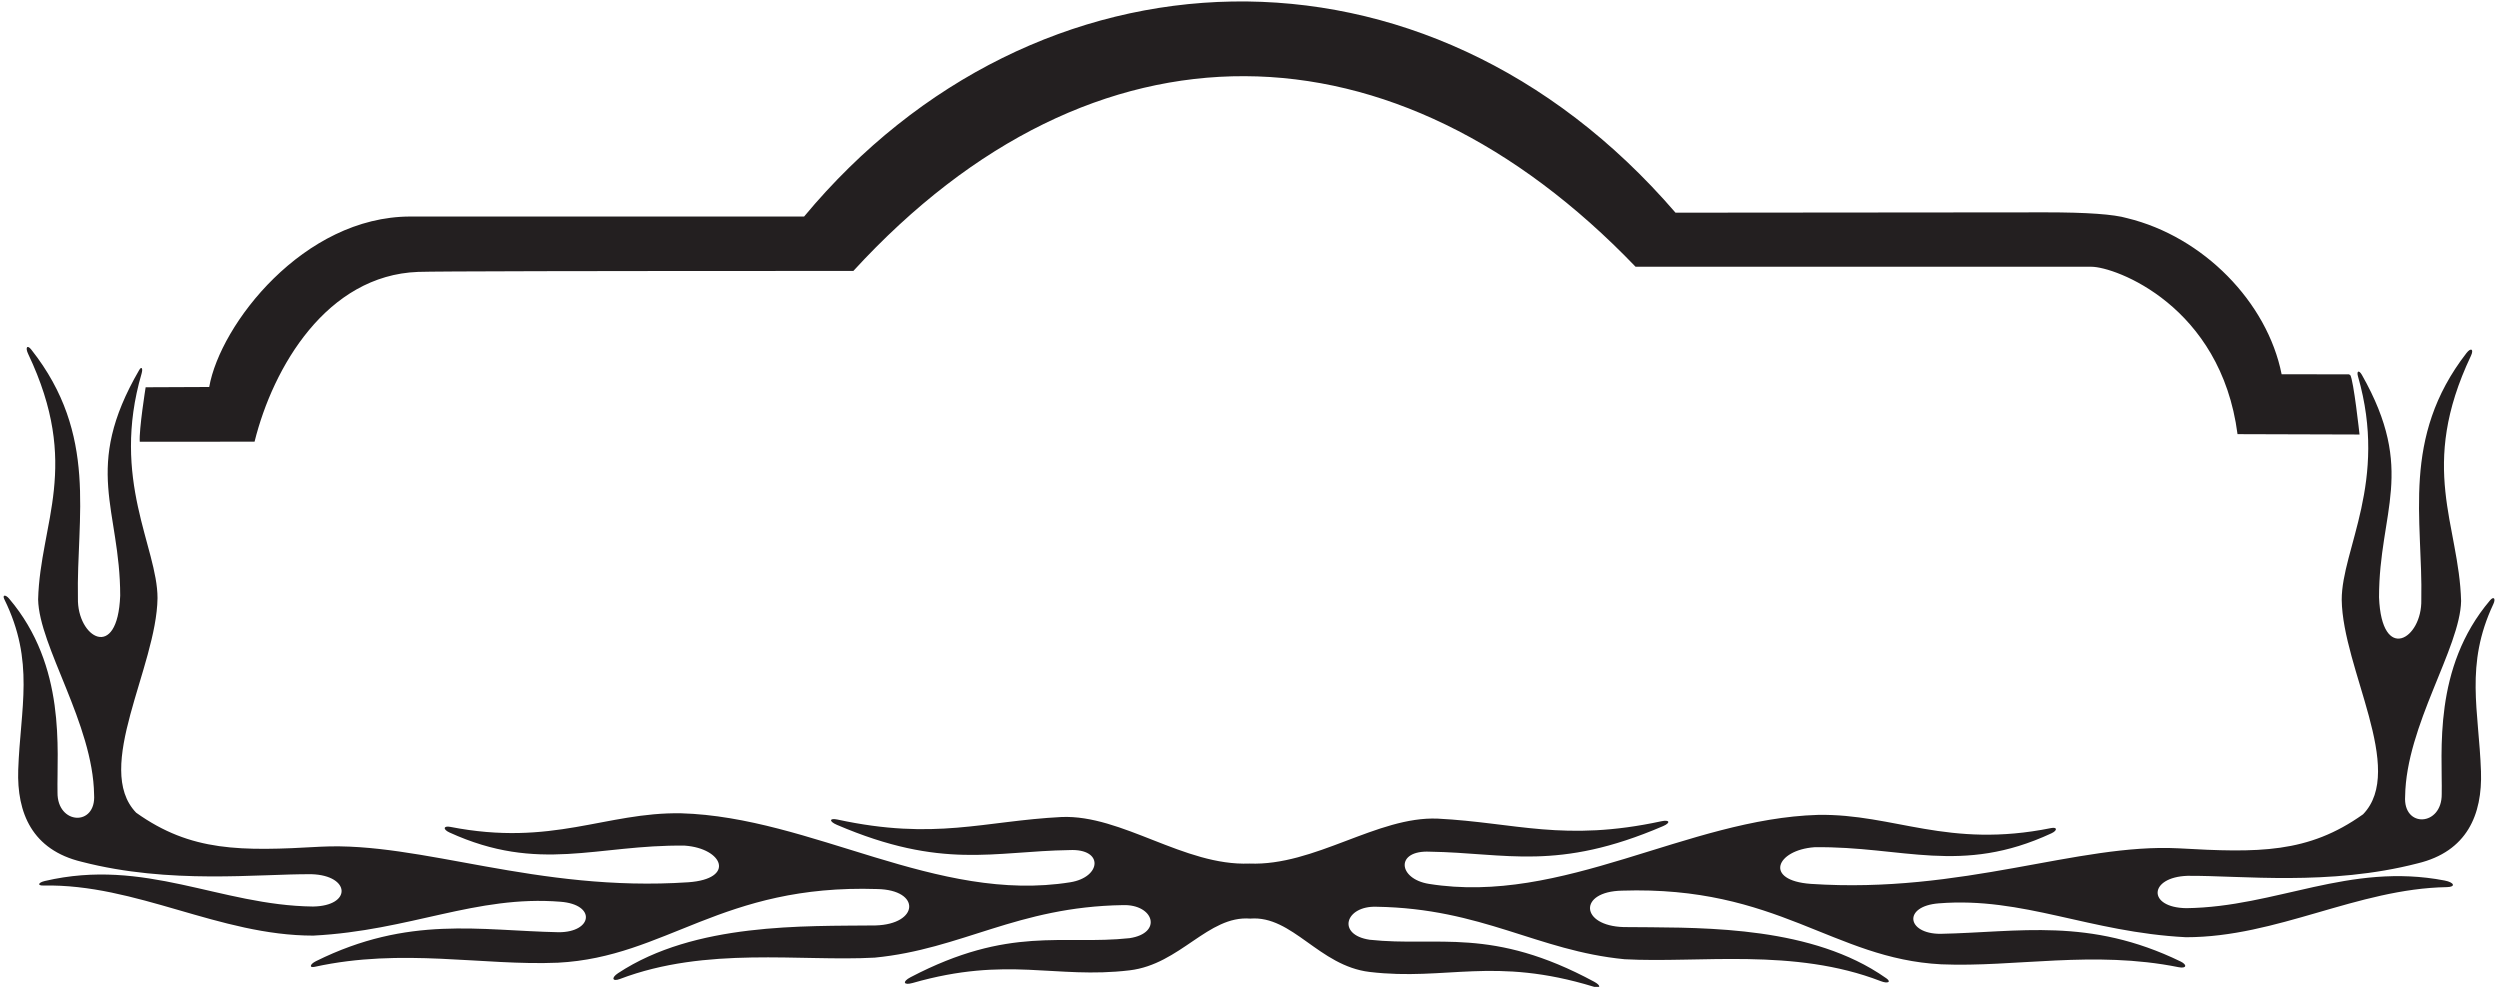<?xml version="1.0" encoding="UTF-8"?>
<svg xmlns="http://www.w3.org/2000/svg" xmlns:xlink="http://www.w3.org/1999/xlink" width="532pt" height="210pt" viewBox="0 0 532 210" version="1.1">
<g id="surface1">
<path style=" stroke:none;fill-rule:nonzero;fill:rgb(13.73%,12.16%,12.549%);fill-opacity:1;" d="M 530.582 128.555 C 524.484 141.516 527.512 151.234 527.953 164.148 C 528.27 173.355 524.984 181.203 514.461 183.727 C 495.637 188.594 476.891 186.285 465.504 186.375 C 457.246 186.648 456.891 193.133 465.238 193.258 C 484.438 193.016 499.883 183.48 520.203 187.371 C 522.289 187.773 522.648 188.746 520.695 188.781 C 501.633 189.102 484.578 199.441 465.18 199.441 C 444.535 198.383 430.578 190.793 412.559 192.234 C 404.898 192.832 405.711 198.719 412.918 198.719 C 429.652 198.387 444.562 195.156 464.031 204.602 C 465.527 205.328 465.266 206.156 463.617 205.82 C 445.457 202.164 428.793 205.867 413.102 205.207 C 390.02 204.016 378.32 188.449 345.164 189.531 C 335.793 189.711 336.262 197.016 345.523 197.281 C 359.953 197.441 381.965 196.699 398.172 206.105 C 399.281 206.75 400.367 207.449 401.426 208.191 C 402.531 208.977 401.711 209.363 400.227 208.789 C 381.73 201.629 361.594 204.992 345.703 204.125 C 327.145 202.324 315.43 193.312 292.906 192.957 C 286.285 192.723 284.363 198.914 291.465 199.98 C 306.008 201.551 317.402 197.109 339.266 208.926 C 340.723 209.715 340.645 210.43 339.16 209.977 C 317.848 203.457 307.789 208.77 291.465 206.832 C 280.66 205.543 275.051 194.762 266.055 195.477 C 257.062 194.77 251.176 205.199 240.371 206.488 C 224.445 208.383 214.484 203.371 194.219 209.176 C 192.266 209.734 191.938 208.906 193.766 207.953 C 214.852 196.926 226.094 201.18 240.371 199.641 C 247.473 198.574 245.551 192.383 238.93 192.609 C 216.402 192.973 204.691 201.98 186.133 203.785 C 170.324 204.645 150.312 201.324 131.898 208.336 C 130.316 208.938 130.016 208.086 131.52 207.094 C 147.879 196.289 171.23 197.105 186.312 196.934 C 195.574 196.672 196.039 189.367 186.672 189.188 C 153.516 188.105 141.816 203.672 118.734 204.863 C 102.688 205.543 85.625 201.648 66.984 205.738 C 65.742 206.012 65.93 205.184 67.246 204.531 C 86.988 194.754 102.023 198.039 118.914 198.379 C 126.125 198.379 126.938 192.488 119.277 191.891 C 101.258 190.449 87.297 198.039 66.656 199.098 C 46.602 199.098 29.055 188.047 9.207 188.441 C 7.883 188.469 8.129 187.805 9.551 187.473 C 30.91 182.48 46.75 192.664 66.598 192.91 C 74.945 192.789 74.586 186.305 66.332 186.031 C 54.945 185.945 36.199 188.25 17.379 183.387 C 6.852 180.859 3.566 173.016 3.879 163.805 C 4.332 150.664 7.457 140.828 0.922 127.523 C 0.457 126.582 1.152 126.461 1.945 127.395 C 14.184 141.809 12.07 159.676 12.238 168.645 C 12.164 175.516 20.492 175.941 20.023 169.098 C 19.805 154.047 8.301 137.523 8.113 127.551 C 8.543 111.203 17.328 99.188 5.988 75.309 C 5.336 73.938 5.789 73.289 6.656 74.391 C 21.008 92.559 16.223 110.043 16.582 127.285 C 16.383 135.668 25.031 140.895 25.578 126.758 C 25.578 108.273 17.43 99.738 29.625 78.734 C 30.125 77.871 30.453 78.391 30.125 79.516 C 23.527 102.141 33.52 116.445 33.52 127.285 C 33.32 141.977 19.805 163.418 28.973 172.941 C 40.668 181.281 51.211 181.152 68.281 180.176 C 89.723 179.094 114.051 189.91 146.484 187.746 C 156.578 187.027 153.875 180.539 145.719 179.949 C 127.02 179.703 114.723 185.859 95.648 177.152 C 94.207 176.496 94.34 175.672 95.832 175.961 C 117.559 180.207 128.848 172.805 144.926 173.066 C 172.797 173.871 199.281 192.301 227.758 187.746 C 234.371 186.688 234.965 180.539 227.578 180.898 C 211.355 181.145 200.535 185.133 178.094 175.527 C 176.367 174.789 176.465 174.023 178.227 174.402 C 199.008 178.902 209.34 174.699 225.898 173.859 C 238.75 173.332 251.984 184.32 265.875 183.766 C 279.77 184.32 293.086 173.672 305.938 174.203 C 322.477 175.043 332.801 179.23 353.523 174.766 C 355.309 174.383 355.574 175.082 353.898 175.801 C 331.352 185.492 320.516 181.488 304.258 181.238 C 296.871 180.883 297.465 187.031 304.078 188.09 C 332.555 192.645 359.039 174.215 386.91 173.406 C 403.102 173.148 414.438 180.656 436.469 176.215 C 437.812 175.945 437.859 176.723 436.527 177.34 C 417.258 186.277 404.93 180.039 386.117 180.289 C 377.961 180.883 375.258 187.367 385.348 188.09 C 417.785 190.25 442.109 179.438 463.555 180.52 C 480.621 181.492 491.164 181.621 502.863 173.281 C 512.027 163.762 498.516 142.316 498.316 127.629 C 498.316 116.828 508.238 102.582 501.781 80.098 C 501.438 78.895 502 78.699 502.617 79.785 C 514.223 100.273 506.258 108.824 506.258 127.102 C 506.805 141.234 515.453 136.012 515.254 127.629 C 515.609 110.512 510.895 93.152 524.867 75.129 C 525.824 73.895 526.477 74.32 525.82 75.711 C 514.52 99.551 523.297 111.559 523.723 127.895 C 523.531 137.867 512.027 154.395 511.812 169.441 C 511.34 176.281 519.668 175.855 519.598 168.988 C 519.77 160.02 517.652 142.16 529.887 127.746 C 530.68 126.809 531.129 127.395 530.582 128.555 Z M 29.742 94.008 L 54.172 93.988 C 58.105 78.109 69.543 58.566 88.98 57.859 C 92.746 57.723 123.574 57.656 181.594 57.656 C 232.988 1.633 296.867 3.457 348.051 56.766 L 445.047 56.766 C 450.117 56.766 472.594 65.027 476.145 92.387 L 502.109 92.465 C 502.109 92.465 500.84 80.836 500.133 79.812 L 499.832 79.656 L 485.531 79.645 C 482.488 64.32 468.883 50.359 452.648 46.422 C 449.844 45.598 444.09 45.188 435.32 45.188 L 356.547 45.258 C 303.258 -16.617 220.215 -12.969 171.113 46.078 L 87.336 46.078 C 64.594 46.078 46.848 69.062 44.52 82.352 L 30.992 82.41 C 30.992 82.41 29.551 91.457 29.742 94.008 "/>
</g>
</svg>
